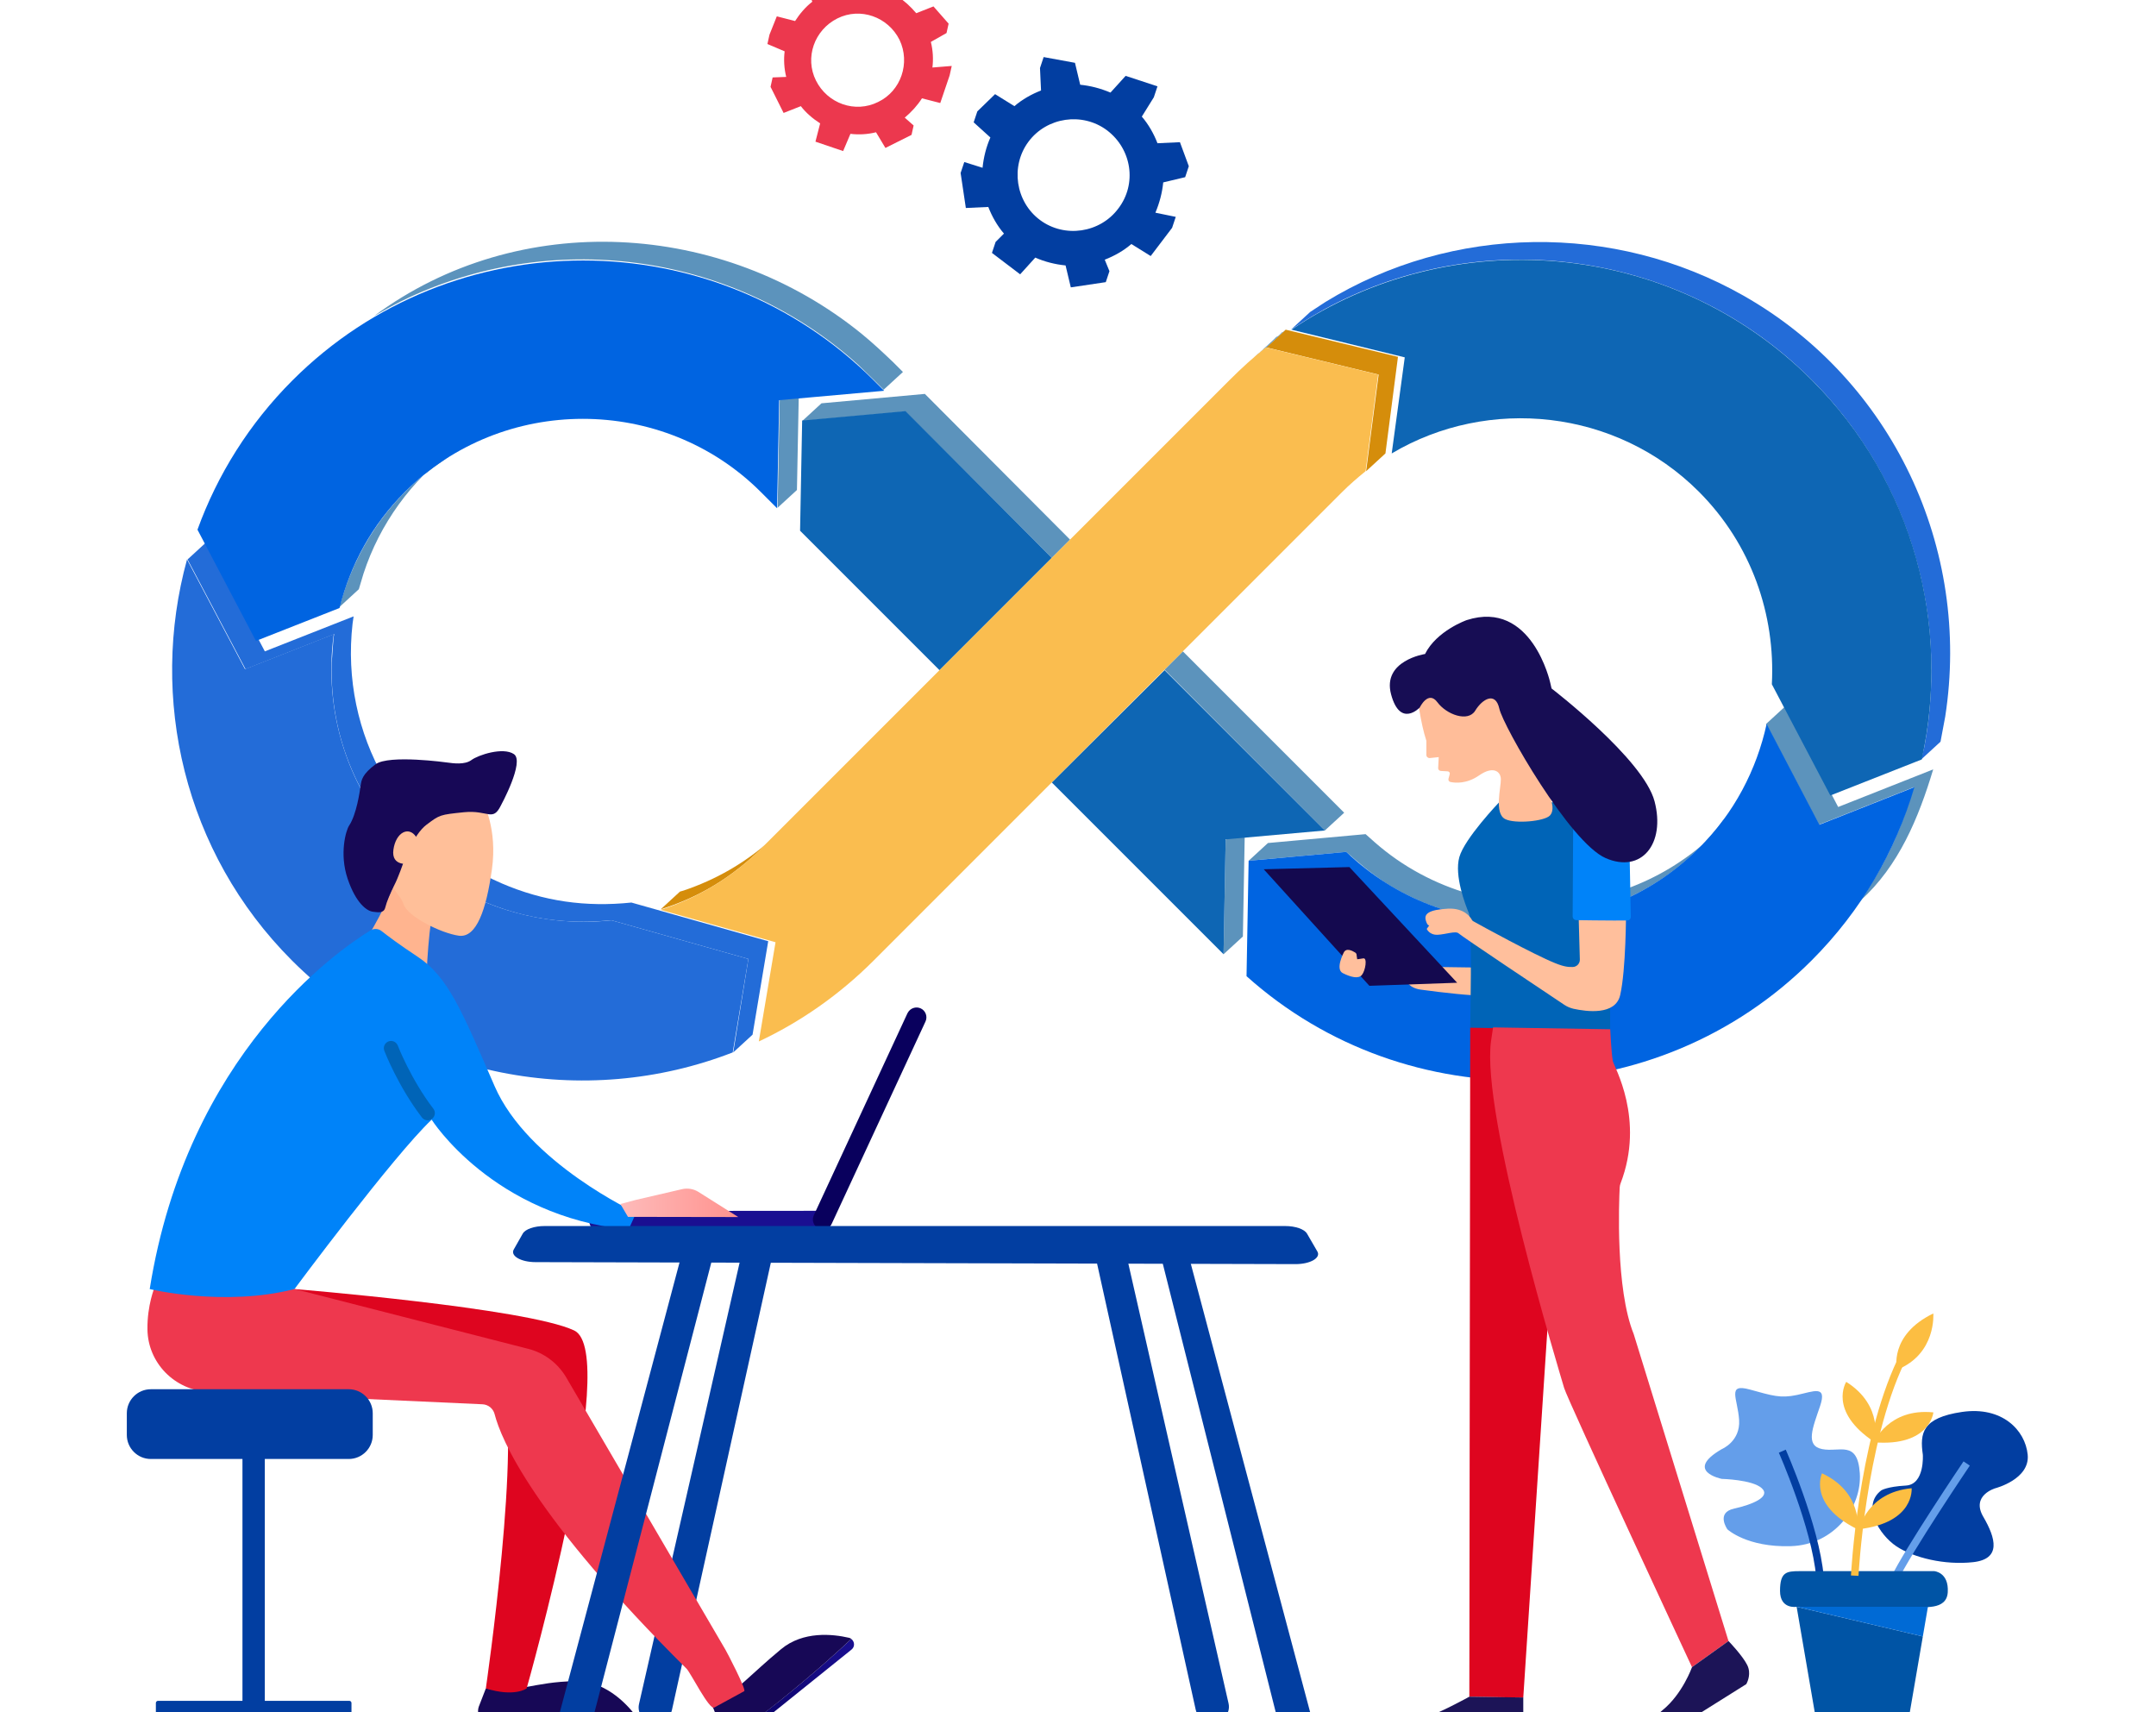 <svg width="340" height="270" viewBox="0 0 340 270" fill="none" xmlns="http://www.w3.org/2000/svg">
<g clip-path="url(#clip0_3375_2861)">
<path fill-rule="evenodd" clip-rule="evenodd" d="M53.541 95.712L56.587 92.912L57.328 90.441C59.881 82.618 64.904 75.701 71.492 70.843L73.139 69.69L70.092 72.49L68.445 73.642C60.952 79.16 55.929 86.818 53.541 95.712ZM122.63 80.066L125.677 77.266L126.006 60.22L122.96 63.02L122.63 80.066ZM140.829 57.091C139.182 55.526 137.7 54.126 135.888 52.644C113.901 34.774 81.868 32.88 58.975 49.844C60.87 48.773 62.599 47.785 64.575 46.88C88.044 36.01 116.125 40.209 135.312 57.502L137.7 59.808L139.347 61.455L142.394 58.655L140.829 57.091Z" fill="#5C93BC"/>
<path fill-rule="evenodd" clip-rule="evenodd" d="M118.348 135.403L121.395 132.603C117.36 136.144 112.913 138.697 107.807 140.426L107.231 140.591L104.184 143.391C109.619 141.662 113.983 139.191 118.348 135.403ZM215.436 74.301L218.483 71.501L220.459 56.267L202.754 51.985L199.707 54.785L217.412 59.067L215.436 74.301Z" fill="#D58D0B"/>
<path fill-rule="evenodd" clip-rule="evenodd" d="M199.707 54.785L202.754 51.985L202.589 52.15L202.425 52.315L202.178 52.397L202.013 52.562L201.848 52.726L201.684 52.891L201.437 53.056L201.272 53.138L201.107 53.303L200.943 53.467L200.778 53.632L197.731 56.432L197.896 56.267L198.06 56.102L198.225 55.938L198.39 55.773L198.637 55.608L198.801 55.526L198.966 55.361L199.131 55.197L199.378 55.032L199.543 54.867L199.707 54.785Z" fill="#5C93BC"/>
<path fill-rule="evenodd" clip-rule="evenodd" d="M215.354 131.533L199.955 132.933L196.908 135.733L212.307 134.333C214.448 136.227 216.095 137.627 218.483 139.191C235.693 150.061 258.751 146.191 271.268 129.968L271.679 129.392L274.726 126.592C268.385 134.991 259.327 140.509 248.869 142.073C237.423 143.803 225.565 140.509 216.836 132.85L215.354 131.533ZM293.419 141.991C299.431 136.556 302.56 128.98 304.865 121.322L289.878 127.251L281.561 111.358L278.514 114.157L286.831 130.051L301.819 124.122L300.913 126.921C299.101 132.439 296.713 137.132 293.419 141.991Z" fill="#5C93BC"/>
<path fill-rule="evenodd" clip-rule="evenodd" d="M302.971 119.757L306.018 116.957L306.759 113.005C310.877 86.489 298.442 59.973 274.973 46.633C254.551 35.022 229.023 35.351 209.013 47.621L206.624 49.185L203.578 51.985C206.13 50.338 208.107 49.103 210.907 47.703C234.705 35.845 263.856 39.798 283.537 57.832C300.171 72.984 307.583 95.712 303.465 117.781L302.971 119.757Z" fill="#236CD8"/>
<path fill-rule="evenodd" clip-rule="evenodd" d="M208.93 130.957L211.977 128.157L186.532 102.711L183.65 105.594L208.93 130.957ZM192.955 150.473L196.002 147.673L196.331 129.639L193.284 132.439L192.955 150.473ZM145.852 62.114L129.547 63.596L126.5 66.396L142.805 64.914L165.863 87.971L168.745 85.089L145.852 62.114Z" fill="#5C93BC"/>
<path fill-rule="evenodd" clip-rule="evenodd" d="M115.63 165.954L118.677 163.154L121.148 148.414L99.573 142.32C92.408 143.062 85.738 142.156 79.068 139.274C63.01 132.356 53.623 115.722 55.599 98.347L55.764 97.194L41.765 102.711L32.624 85.418L29.577 88.218L38.718 105.511L52.717 99.994C52.552 100.241 52.387 103.946 52.305 104.523C51.646 128.404 71.657 147.179 95.373 145.203L96.443 145.12L118.018 151.214L115.63 165.954Z" fill="#236CD8"/>
<path fill-rule="evenodd" clip-rule="evenodd" d="M63.834 77.595C79.233 62.196 104.596 62.196 119.995 77.595L122.548 80.148L122.877 63.102L139.429 61.62L137.782 59.973C112.584 34.774 71.328 34.774 46.129 59.973C39.294 66.808 34.271 74.878 31.142 83.524L40.365 101.064L53.541 95.876C55.27 89.041 58.646 82.783 63.834 77.595Z" fill="#0064E1"/>
<path fill-rule="evenodd" clip-rule="evenodd" d="M63.834 133.756C54.693 124.615 50.988 112.016 52.635 99.993L38.636 105.511L29.495 88.218C23.483 110.04 29.001 134.415 46.047 151.461C64.74 170.154 92.244 175.012 115.548 165.954L118.019 151.214L96.444 145.12C84.832 146.355 72.727 142.65 63.834 133.756Z" fill="#236CD8"/>
<path fill-rule="evenodd" clip-rule="evenodd" d="M165.863 123.381L192.955 150.473L193.285 132.356L208.931 130.956L183.65 105.676L165.863 123.381Z" fill="#0E66B4"/>
<path fill-rule="evenodd" clip-rule="evenodd" d="M165.862 87.971L142.805 64.831L126.5 66.314L126.171 83.689L148.158 105.676L165.862 87.971Z" fill="#0E66B4"/>
<path fill-rule="evenodd" clip-rule="evenodd" d="M219.471 71.502C234.705 62.443 254.88 64.502 267.891 77.513C276.208 85.83 279.996 96.947 279.42 107.899L288.643 125.439L303.054 119.757C307.665 98.841 301.901 76.031 285.678 59.891C263.445 37.657 228.776 35.022 203.66 51.985L221.53 56.35L219.471 71.502Z" fill="#0E66B4"/>
<path fill-rule="evenodd" clip-rule="evenodd" d="M267.891 133.756C252.657 148.991 227.788 149.155 212.307 134.333L196.908 135.733L196.578 153.932C221.941 176.66 261.303 175.836 285.678 151.461C293.584 143.556 298.936 134.168 301.901 124.122L286.913 130.051L278.596 114.158C277.032 121.322 273.491 128.239 267.891 133.756Z" fill="#0064E1"/>
<path fill-rule="evenodd" clip-rule="evenodd" d="M137.782 151.461L165.862 123.38L183.567 105.676L211.648 77.595C212.801 76.442 214.036 75.372 215.353 74.301L217.33 59.067L199.625 54.785C197.649 56.349 195.755 58.079 193.943 59.891L165.862 87.971L148.158 105.676L120.077 133.756C115.466 138.368 110.031 141.579 104.184 143.473L122.301 148.579L119.665 164.225C126.171 161.178 132.347 156.896 137.782 151.461Z" fill="#FABD4F"/>
<path d="M149.266 5.211L149.595 3.729L147.207 1.011L144.49 2.082C143.584 1.011 142.596 0.106 141.443 -0.636L142.184 -3.518L137.819 -5L136.667 -2.283C135.349 -2.447 133.949 -2.365 132.632 -2.035L131.149 -4.506L127.361 -3.929L127.032 -2.447L128.102 0.27C127.032 1.094 126.126 2.164 125.385 3.317L122.503 2.576L121.35 5.458L121.021 6.94L123.738 8.093C123.573 9.411 123.656 10.811 123.985 12.128L121.844 12.211L121.515 13.693L123.573 17.81L126.291 16.74C127.114 17.81 128.185 18.716 129.338 19.457L128.596 22.339L132.961 23.822L134.114 21.104C135.431 21.269 136.831 21.186 138.149 20.857L139.631 23.328L143.748 21.269L144.078 19.787L142.678 18.551C143.748 17.646 144.654 16.657 145.395 15.505L148.278 16.246L149.76 11.881L150.089 10.399L147.042 10.646C147.207 9.328 147.125 7.929 146.795 6.611L149.266 5.211ZM138.478 16.081C134.855 17.893 130.49 16.328 128.679 12.705C126.867 9.081 128.432 4.717 132.055 2.905C135.678 1.094 140.043 2.658 141.854 6.282C143.584 9.905 142.101 14.352 138.478 16.081Z" fill="#EC384E"/>
<path d="M181.958 15.34L182.534 13.611L177.511 11.963L175.123 14.599C173.558 13.94 171.994 13.528 170.347 13.363L169.523 9.905L164.583 8.999L164.006 10.728L164.171 14.269C162.689 14.846 161.206 15.669 159.971 16.74L156.924 14.846L154.124 17.563L153.548 19.293L156.183 21.681C155.524 23.163 155.113 24.81 154.948 26.457L152.066 25.551L151.489 27.28L152.313 32.797L155.854 32.633C156.43 34.115 157.254 35.597 158.324 36.833L157.007 38.15L156.43 39.879L160.877 43.256L163.265 40.62C164.747 41.279 166.394 41.691 168.041 41.856L168.865 45.314L174.382 44.491L174.958 42.762L174.217 40.95C175.699 40.373 177.182 39.55 178.417 38.48L181.464 40.373L184.84 35.927L185.416 34.197L182.205 33.539C182.864 31.974 183.275 30.409 183.44 28.762L186.899 27.939L187.475 26.21L186.075 22.422L182.534 22.586C181.958 21.104 181.134 19.622 180.064 18.387L181.958 15.34ZM176.358 32.88C173.476 36.75 167.876 37.574 164.006 34.691C160.136 31.809 159.312 26.21 162.194 22.339C165.077 18.469 170.676 17.645 174.547 20.528C178.499 23.492 179.323 29.009 176.358 32.88Z" fill="#023EA1"/>
<path d="M271.518 228.509C271.518 228.509 274.477 227.303 274.258 223.913C274.039 220.523 272.289 218.12 275.904 219.099C279.519 220.086 280.735 220.523 283.361 219.973C285.988 219.423 288.168 218.33 287.025 221.721C285.882 225.111 284.634 227.951 287.342 228.501C290.041 229.051 292.943 227.004 293.291 232.311C293.64 237.619 289.352 243.59 282.413 243.809C275.474 244.027 272.41 241.155 272.41 241.155C272.41 241.155 270.546 238.533 273.448 237.894C276.35 237.247 279.308 236.025 277.825 234.666C276.35 233.315 271.527 233.201 271.527 233.201C271.527 233.201 265.496 232.004 271.518 228.509Z" fill="#649EEA"/>
<path d="M303.229 229.383C302.743 226.001 303.116 223.565 309.414 222.643C315.712 221.721 319.384 225.499 319.765 229.383C320.146 233.266 314.675 234.674 314.675 234.674C314.675 234.674 310.784 235.782 312.762 239.173C314.74 242.563 315.631 245.839 311.157 246.333C306.682 246.826 301.786 245.645 299.062 243.833C296.339 242.02 293.542 237.425 296.663 235.022C296.663 235.022 297.539 234.423 300.554 234.253C303.553 234.083 303.229 229.383 303.229 229.383Z" fill="#023EA1"/>
<path d="M281.067 228.832C281.067 228.832 286.296 240.637 287.009 248.671" stroke="#023EA1" stroke-width="1.191" stroke-miterlimit="10"/>
<path d="M310.143 230.774C310.143 230.774 300.886 244.496 298.697 249.084" stroke="#649EEA" stroke-width="1.191" stroke-miterlimit="10"/>
<path d="M283.782 247.749H305.028C305.028 247.749 307.355 247.91 307.16 251.082C306.982 254.003 303.269 253.372 301.356 253.372C299.443 253.372 283.32 253.372 283.32 253.372C283.32 253.372 280.71 253.817 280.71 250.864C280.71 247.91 281.699 247.749 283.782 247.749Z" fill="#0054A5"/>
<path d="M283.329 253.372L286.547 272.111H300.813L303.229 258.049L283.353 253.372H283.329Z" fill="#0054A5"/>
<path d="M283.353 253.372L303.229 258.049L304.032 253.372H283.353Z" fill="#006AD5"/>
<path d="M292.489 248.461C292.489 248.461 293.567 227.667 299.776 214.625" stroke="#FCBE42" stroke-width="1.191" stroke-miterlimit="10"/>
<path d="M304.883 207.116C304.883 207.116 305.394 213.5 299.152 215.992C299.152 215.992 297.806 210.539 304.883 207.116Z" fill="#FCBE42"/>
<path d="M295.521 227.432C295.521 227.432 297.823 221.987 304.892 222.715C304.9 222.715 304.349 228.136 295.521 227.432Z" fill="#FCBE42"/>
<path d="M293.194 241.13C293.194 241.13 294.386 235.337 301.463 234.674C301.463 234.674 301.989 240.103 293.194 241.13Z" fill="#FCBE42"/>
<path d="M292.952 241.162C292.952 241.162 293.77 235.313 287.326 232.319C287.326 232.319 285.016 237.263 292.952 241.162Z" fill="#FCBE42"/>
<path d="M295.602 227.392C295.602 227.392 297.166 221.688 291.151 217.901C291.143 217.901 288.225 222.513 295.602 227.392Z" fill="#FCBE42"/>
<path d="M94.408 194.099C94.437 194.099 94.466 194.099 94.494 194.099L129.58 194.07C130.45 194.07 131.149 193.37 131.149 192.499C131.149 191.628 130.436 190.914 129.58 190.928L94.494 190.957C93.624 190.957 92.924 191.656 92.924 192.528C92.91 193.37 93.567 194.056 94.408 194.099Z" fill="url(#paint0_linear_3375_2861)"/>
<path d="M143.149 159.706C143.134 159.734 143.12 159.748 143.106 159.777L128.338 191.628C127.967 192.413 128.31 193.356 129.095 193.713C129.879 194.084 130.821 193.741 131.178 192.942L145.945 161.091C146.316 160.305 145.974 159.363 145.189 159.006C144.433 158.663 143.534 158.977 143.149 159.706Z" fill="url(#paint1_linear_3375_2861)"/>
<path d="M116.811 198.326C116.682 198.969 103.998 254.586 100.773 268.697C100.402 270.326 101.743 271.825 103.484 271.74C104.697 271.683 105.71 270.84 105.952 269.697L121.819 197.941L116.811 198.326Z" fill="#023EA1"/>
<path d="M100.345 270.811C100.316 270.683 100.259 270.554 100.174 270.44C98.533 268.341 95.223 265.027 90.714 265.098C84.122 265.198 81.74 267.017 76.618 266.245L75.49 269.155C75.361 269.569 75.361 269.969 75.447 270.354C76.66 270.84 79.356 271.354 85.477 271.354C92.654 271.354 97.891 271.011 100.345 270.811Z" fill="#170856"/>
<path d="M78.186 260.813L76.702 265.87C76.702 265.87 79.983 267.369 82.88 266.17L83.451 261.799L78.186 260.813Z" fill="url(#paint2_linear_3375_2861)"/>
<path d="M123.002 268.169C118.237 271.997 115.797 273.296 114.556 273.682C115.369 274.311 116.553 274.368 117.438 273.668L134.289 260.113C134.859 259.656 134.774 258.828 134.246 258.442C132.462 260.128 128.596 263.67 123.002 268.169Z" fill="url(#paint3_linear_3375_2861)"/>
<path d="M134.26 258.428C134.16 258.357 134.031 258.285 133.889 258.257C131.292 257.657 126.655 257.171 123.188 260.042C118.108 264.255 116.753 266.241 112.287 268.869L113.842 272.739C113.999 273.139 114.256 273.453 114.555 273.696C115.797 273.311 118.236 272.025 123.002 268.183C128.595 263.67 132.462 260.128 134.26 258.428Z" fill="#170856"/>
<path d="M46.439 203.268C46.439 203.268 83.037 206.253 90.542 209.795C98.047 213.337 83.051 266.245 83.051 266.245C83.051 266.245 81.169 267.659 76.617 266.245C76.617 266.245 82.495 225.892 79.028 217.965L39.405 211.481L46.439 203.268Z" fill="#DE051F"/>
<path d="M62.968 137.374C62.968 137.374 61.412 141.814 58.928 146.133C56.444 150.452 55.273 152.144 55.273 152.144C55.273 152.144 59.898 159.313 65.566 159.169C71.214 159.031 67.182 156.87 67.182 156.87C67.182 156.87 67.23 150.551 67.997 145.064C68.765 139.577 68.764 139.586 68.764 139.586L62.968 137.374Z" fill="#FFB48F"/>
<path d="M76.224 126.639C76.224 126.639 78.472 130.683 77.576 137.089C76.681 143.486 75.124 147.935 72.354 147.547C69.584 147.16 64.31 144.557 63.649 142.6C62.988 140.642 61.145 140.384 61.655 136.736C62.166 133.087 67.922 125.496 71.618 126.014C75.305 126.529 76.224 126.639 76.224 126.639Z" fill="#FFBF99"/>
<path d="M78.983 127.026C78.983 127.026 82.766 120.105 81.052 118.919C79.336 117.751 75.405 119.056 74.35 119.846C73.305 120.627 71.462 120.369 70.535 120.24C70.535 120.24 61.319 118.95 59.22 120.521C57.12 122.092 56.993 123.002 56.864 123.921C56.737 124.831 56.225 128.421 55.053 130.19C54.545 130.959 53.496 134.629 54.817 138.553C56.139 142.468 57.864 143.637 58.781 143.765C59.698 143.893 60.529 144.01 60.752 143.113C60.995 142.142 61.553 140.8 62.181 139.583C62.791 138.422 63.609 136.054 63.609 136.054C63.609 136.054 65.166 131.614 67.265 130.043C69.364 128.472 69.364 128.472 73.168 128.077C77.01 127.697 77.683 129.636 78.983 127.026Z" fill="#170856"/>
<path d="M65.624 131.968C66.772 133.713 64.546 136.194 64.546 136.194C64.546 136.194 61.658 136.717 62.041 133.979C62.425 131.24 64.467 130.212 65.624 131.968Z" fill="#FFBF99"/>
<path d="M108.648 261.899C108.99 262.213 112.286 268.869 112.286 268.869C112.286 268.869 115.953 268.069 116.71 265.755L113.414 259.742L108.648 261.899Z" fill="url(#paint4_linear_3375_2861)"/>
<path d="M24.395 202.954C24.395 202.954 23.196 205.825 23.253 209.638C23.325 214.923 27.562 219.208 32.827 219.465L76.089 221.436C77.002 221.479 77.772 222.107 78.001 222.993C79.014 226.935 83.993 239.018 108.278 263.141C108.92 263.784 111.876 269.733 112.647 269.248L117.365 266.674C117.722 266.445 114.642 260.528 114.413 260.156L89.23 217.094C87.903 214.909 85.777 213.323 83.308 212.695L46.439 203.254L24.395 202.954Z" fill="#EE384E"/>
<path d="M23.61 203.268C23.61 203.268 35.296 206.11 46.439 203.268C46.439 203.268 62.034 182.272 68.07 176.559C68.07 176.559 77.701 191.77 99.117 193.913L100.316 191.242C100.316 191.242 83.265 183.372 78 171.274C72.75 159.177 70.638 154.021 65.858 150.864C62.876 148.893 61.107 147.551 60.179 146.822C59.68 146.422 58.981 146.379 58.424 146.708C53.373 149.807 29.517 166.175 23.61 203.268Z" fill="#0083F9"/>
<path d="M67.442 176.659C67.099 176.659 66.757 176.502 66.543 176.216C62.79 171.317 60.693 165.919 60.607 165.69C60.379 165.104 60.678 164.447 61.263 164.219C61.848 163.99 62.505 164.29 62.733 164.876C62.747 164.933 64.802 170.203 68.34 174.831C68.726 175.331 68.626 176.045 68.126 176.431C67.927 176.573 67.684 176.659 67.442 176.659Z" fill="#0064B7"/>
<path d="M97.834 189.856L100.245 189.214L107.564 187.514C108.449 187.314 109.377 187.471 110.133 187.942L116.425 191.913L99.032 191.884L97.834 189.856Z" fill="url(#paint5_linear_3375_2861)"/>
<path d="M177.704 198.226C177.832 198.869 190.517 254.486 193.741 268.597C194.112 270.225 192.771 271.725 191.03 271.639C189.818 271.582 188.805 270.74 188.562 269.597L172.696 197.84L177.704 198.226Z" fill="#023EA1"/>
<path d="M38.236 269.743H41.76L41.76 228.566H38.236L38.236 269.743Z" fill="#023EA1"/>
<path d="M24.58 270.483H55.428V268.54C55.428 268.354 55.271 268.197 55.085 268.197H24.922C24.736 268.197 24.58 268.354 24.58 268.54V270.483Z" fill="#023EA1"/>
<path d="M20 226.277C20 228.363 21.698 230.062 23.781 230.062H55C57.083 230.062 58.781 228.363 58.781 226.277V222.849C58.781 220.764 57.083 219.064 55 219.064H23.781C21.698 219.064 20 220.764 20 222.849V226.277Z" fill="#023EA1"/>
<path d="M107.664 197.183C107.508 197.855 91.998 256.043 88.074 270.797C87.618 272.497 88.888 274.168 90.628 274.168C91.841 274.168 92.897 273.325 93.197 272.139L112.701 197.055L107.664 197.183Z" fill="#023EA1"/>
<path d="M187.635 198.698C187.792 199.369 203.302 257.557 207.226 272.311C207.682 274.011 206.412 275.682 204.672 275.682C203.459 275.682 202.403 274.839 202.103 273.654L183.227 198.698H187.635Z" fill="#023EA1"/>
<path d="M85.9 193.329H202.652C204.288 193.329 205.709 193.82 206.115 194.528L207.75 197.346C208.338 198.354 206.618 199.348 204.266 199.334L84.468 199.021C82.149 199.021 80.45 198.041 81.016 197.033L82.437 194.528C82.833 193.82 84.254 193.329 85.9 193.329Z" fill="#023EA1"/>
<path d="M232.54 152.563L227.264 152.489L221.299 152.009C221.299 152.009 220.609 155.571 224.048 156.051C227.486 156.532 232.552 157.074 233.439 156.939C234.327 156.816 232.54 152.563 232.54 152.563Z" fill="#FFBF9C"/>
<path d="M236.398 126.524C236.398 126.524 230.963 132.205 230.137 135.151C229.311 138.097 231.099 142.694 231.641 144.001C232.196 145.307 231.85 162.242 231.85 162.242L253.925 162.316L253.826 126.487L236.398 126.524Z" fill="#0064B7"/>
<path d="M223.495 109.712C223.495 109.712 224.013 114.026 224.937 116.811V119.042C224.937 119.338 225.196 119.56 225.48 119.535L226.885 119.387L226.798 121.113C226.786 121.347 226.971 121.556 227.218 121.569L228.302 121.63C228.524 121.642 228.684 121.852 228.623 122.074L228.425 122.801C228.364 123.023 228.499 123.257 228.721 123.306C229.51 123.479 231.297 123.627 233.257 122.271C235.414 120.767 236.646 121.581 236.683 122.85C236.72 124.182 235.586 128.261 237.373 129.161C238.914 129.937 243.548 129.518 244.423 128.594C245.471 127.485 244.325 124.835 242.883 123.343C241.86 122.283 240.159 110.02 237.694 108.898C235.217 107.752 223.495 109.712 223.495 109.712Z" fill="#FFBD99"/>
<path d="M248.932 143.791L249.141 151.334C249.141 151.95 248.648 152.468 248.032 152.48C247.391 152.492 246.775 152.492 245.246 151.876C241.795 150.483 233.451 145.898 232.317 145.257C232.231 145.208 232.169 145.146 232.132 145.072C231.898 144.641 230.925 143.15 228.336 143.285C225.304 143.446 224.577 144.111 224.836 145.085C225.095 146.058 225.403 145.911 225.403 145.911L224.996 146.478C224.996 146.478 225.403 147.451 226.697 147.402C227.979 147.353 229.581 146.736 230.037 147.192C230.444 147.599 243.632 156.412 246.688 158.445C247.132 158.741 247.625 158.951 248.155 159.074C250.152 159.505 254.749 160.171 255.501 156.917C256.425 152.911 256.425 143.803 256.425 143.803L248.932 143.791Z" fill="#FFBF9C"/>
<path d="M248.872 130.439C248.514 130.242 248.083 130.513 248.083 130.92L248.009 144.502C248.009 144.822 248.268 145.093 248.588 145.093C249.056 145.106 249.882 145.118 251.374 145.13C253.789 145.167 255.749 145.155 256.649 145.143C256.945 145.143 257.179 144.896 257.179 144.588L256.994 135.061C256.994 134.864 256.883 134.691 256.71 134.592L248.872 130.439Z" fill="#0083F9"/>
<path d="M244.47 107.652C244.47 107.652 241.586 94.489 231.307 97.779C231.307 97.779 226.574 99.431 224.725 103.128C224.725 103.128 217.934 104.151 219.376 109.501C220.818 114.85 223.9 111.559 223.9 111.559C223.9 111.559 225.231 108.786 226.673 110.733C228.115 112.68 231.504 113.925 232.638 112.064C233.772 110.215 235.83 108.983 236.447 111.756C237.063 114.529 247.552 132.844 253.209 135.31C258.866 137.775 262.675 133.042 260.924 126.361C259.174 119.681 244.68 108.564 244.68 108.564L244.47 107.652Z" fill="#170D54"/>
<path d="M212.798 136.727L199.289 137.072L215.953 155.449L229.794 154.968L212.798 136.727Z" fill="#14094F"/>
<path d="M211.895 150.235C211.895 150.235 210.527 152.836 211.76 153.452C212.992 154.068 214.225 154.413 214.779 153.723C215.334 153.033 215.654 150.987 214.989 151.123C214.41 151.234 214.027 151.258 214.027 151.258L213.941 150.654C213.953 150.469 213.867 150.297 213.707 150.198C213.239 149.902 212.265 149.409 211.895 150.235Z" fill="#FFBF9C"/>
<path d="M235.732 162.118L231.85 162.056L231.714 267.547L240.219 267.695L244.742 198.711L235.732 162.118Z" fill="#DE051F"/>
<path d="M253.934 162.302C253.934 162.302 254.094 165.913 254.341 167.306C254.501 168.156 259.456 176.463 255.561 186.607C255.487 186.804 255.438 187.014 255.425 187.235C255.314 189.516 254.748 203.209 257.632 210.358L272.582 258.771L266.826 262.887C266.826 262.887 247.217 220.785 246.662 218.862C246.108 216.939 233.511 175.687 235.138 164.15L235.459 162.006L253.934 162.302Z" fill="#EE384E"/>
<path d="M231.715 267.548C231.715 267.548 226.637 270.358 224.308 270.974C222.545 271.442 222.114 272.773 222.015 273.39C221.991 273.562 222.126 273.71 222.299 273.71H240.22V267.671L231.715 267.548Z" fill="#1C1457"/>
<path d="M266.829 262.888C266.829 262.888 265.326 267.14 262.17 269.679C259.015 272.218 262.17 273.857 262.17 273.857L275.334 265.599C275.383 265.574 275.408 265.537 275.432 265.488C275.593 265.18 276.197 263.861 275.531 262.542C274.779 261.039 272.585 258.771 272.585 258.771L266.829 262.888Z" fill="#1C1457"/>
</g>
<defs>
<linearGradient id="paint0_linear_3375_2861" x1="116.74" y1="96.999" x2="113.653" y2="159.39" gradientUnits="userSpaceOnUse">
<stop stop-color="#09005D"/>
<stop offset="1" stop-color="#1A0F91"/>
</linearGradient>
<linearGradient id="paint1_linear_3375_2861" x1="55.192" y1="133.166" x2="-0.048" y2="104.109" gradientUnits="userSpaceOnUse">
<stop stop-color="#09005D"/>
<stop offset="1" stop-color="#1A0F91"/>
</linearGradient>
<linearGradient id="paint2_linear_3375_2861" x1="76.698" y1="263.726" x2="83.444" y2="263.726" gradientUnits="userSpaceOnUse">
<stop stop-color="#FEBBBA"/>
<stop offset="1" stop-color="#FF928E"/>
</linearGradient>
<linearGradient id="paint3_linear_3375_2861" x1="114.56" y1="266.301" x2="134.691" y2="266.301" gradientUnits="userSpaceOnUse">
<stop stop-color="#09005D"/>
<stop offset="1" stop-color="#1A0F91"/>
</linearGradient>
<linearGradient id="paint4_linear_3375_2861" x1="108.651" y1="264.294" x2="116.706" y2="264.294" gradientUnits="userSpaceOnUse">
<stop stop-color="#FEBBBA"/>
<stop offset="1" stop-color="#FF928E"/>
</linearGradient>
<linearGradient id="paint5_linear_3375_2861" x1="97.838" y1="189.664" x2="116.442" y2="189.664" gradientUnits="userSpaceOnUse">
<stop stop-color="#FEBBBA"/>
<stop offset="1" stop-color="#FF928E"/>
</linearGradient>
<clipPath id="clip0_3375_2861">
<rect width="340" height="270" fill="white"/>
</clipPath>
</defs>
</svg>
